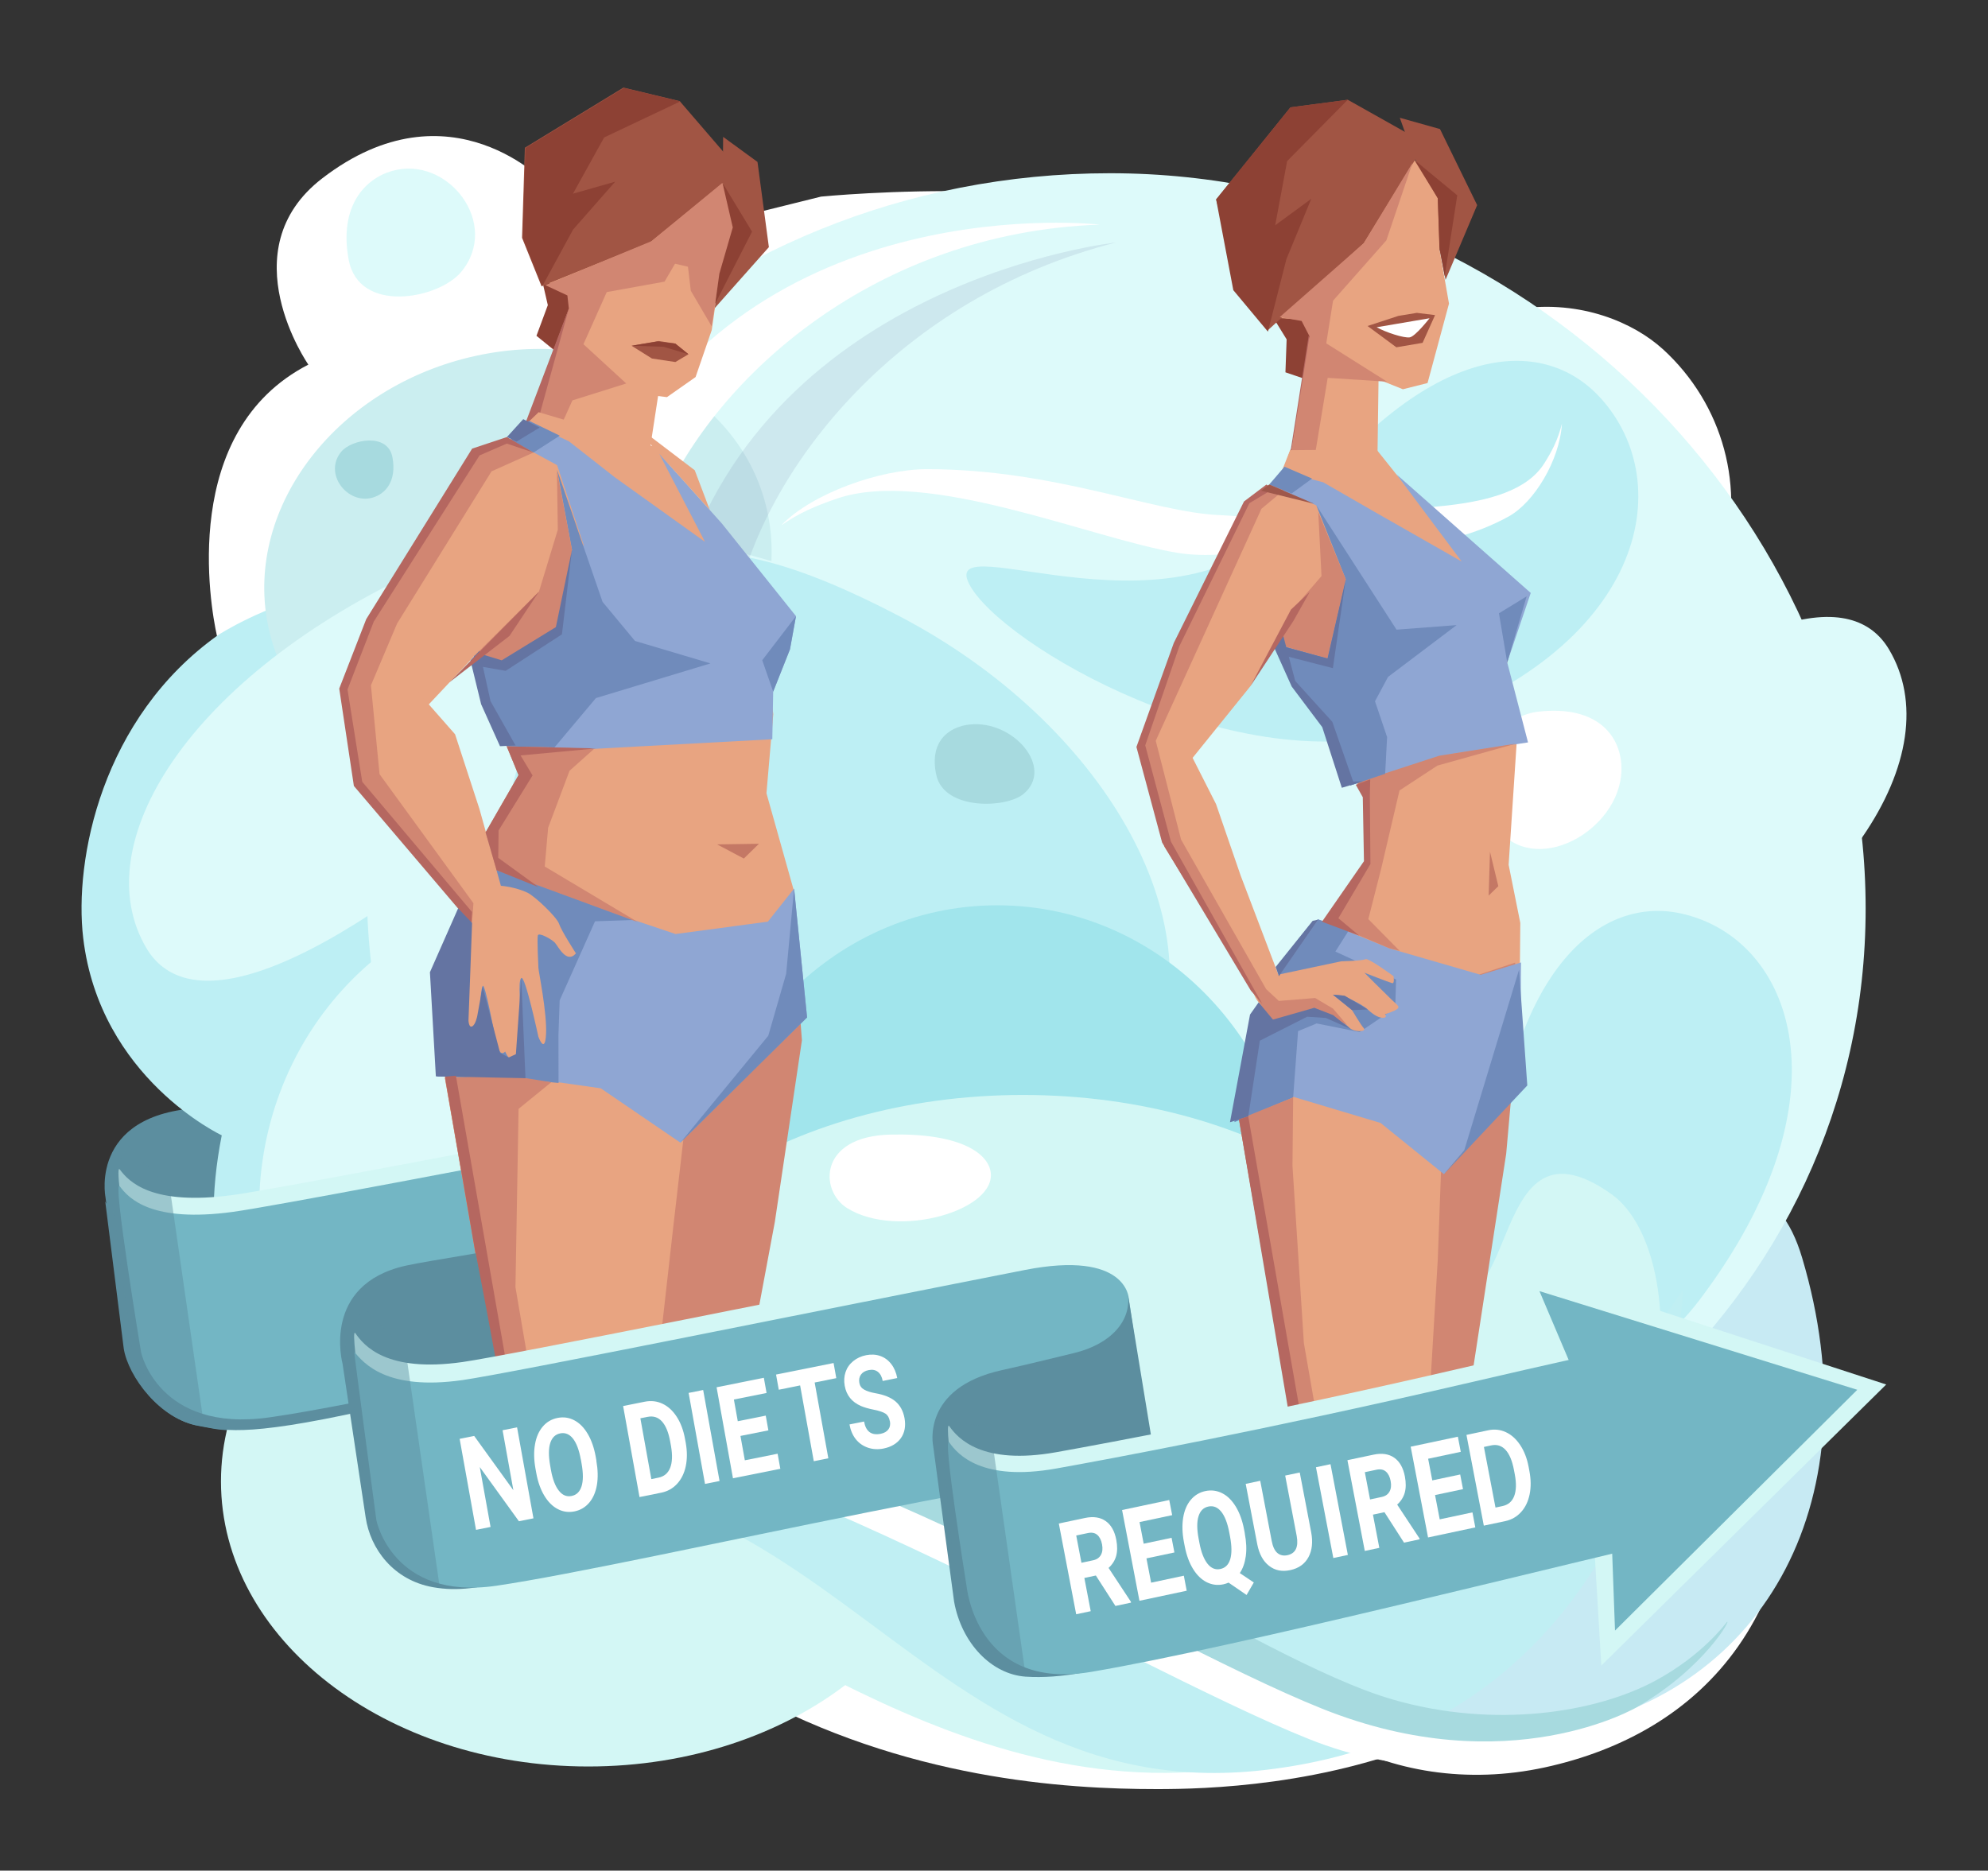 <svg width="390" height="367" viewBox="0 0 390 367" fill="none" xmlns="http://www.w3.org/2000/svg">
<rect x="0" y="0" width="390" height="367" fill="#333333" stroke="none"/>
<g clip-path="url(#clip0_8916_34062)">
<path d="M46.946 222.504C46.946 222.273 42.215 217.294 41.785 217.294C17.25 217.294 20.684 234.807 20.684 234.807L24.433 264.622C25.291 270.134 31.569 278.544 39.086 279.771C43.703 280.526 46.488 282.376 71.635 276.22C71.339 273.766 44.619 264.572 44.275 262.117C41.738 245.53 44.781 234.545 46.937 222.494L46.946 222.504Z" fill="#5C8E9F"/>
<path d="M332.999 99.481C303.102 73.689 224.267 87.299 224.267 87.299C224.267 87.299 245.331 62.936 232.424 47.887C219.517 32.839 161.068 38.573 161.068 38.573L126.411 47.173C126.411 47.173 131.619 72.492 128.223 72.492C124.827 72.492 107.379 36.189 107.379 36.189C107.379 36.189 88.348 15.648 63.211 34.992C44.867 49.105 60.492 71.537 60.492 71.537C35.165 84.563 41.242 118.825 42.558 124.749C64.566 131.026 85.286 142.695 100.186 160.55C126.897 193.745 149.792 234.988 144.068 279.248C143.448 285.173 142.323 290.876 140.758 296.359C206.276 299.487 295.518 298.853 322.801 275.043C386.001 219.869 361.875 124.397 332.999 99.481Z" fill="white"/>
<path d="M103.287 125.695C78.15 101.553 42.835 124.558 42.835 124.558C19.949 140.804 14.493 168.658 16.324 184.038C19.596 211.55 43.502 222.736 43.502 222.736C34.44 268.354 66.607 290.806 66.607 290.806C66.607 290.806 98.822 294.357 140.758 296.359C142.322 290.876 143.448 285.173 144.068 279.248C149.792 234.988 133.794 155.007 103.277 125.695H103.287Z" fill="#BDEFF4"/>
<path d="M166.734 260.709C127.155 262.449 92.402 264.894 66.035 281.059C68.677 289.388 71.215 297.817 73.867 306.207C74.019 306.166 74.163 306.126 74.315 306.096C94.186 301.408 127.956 321.778 146.348 331.888C177.609 349.089 208.87 351 226.986 351C245.102 351 324.385 349.089 332.093 270.748C332.093 270.748 231.975 257.852 166.734 260.719V260.709Z" fill="white"/>
<path d="M351.124 266.443C357.916 316.598 333.457 340.146 303.045 346.745C272.633 353.344 243.718 336.827 238.453 309.848C233.187 282.869 263.179 223.359 293.582 216.761C323.994 210.162 347.423 239.172 351.115 266.443H351.124Z" fill="white"/>
<path d="M326.207 68.499C314.883 58.158 284.653 50.413 259.287 90.498C237.222 125.373 174.996 86.465 184.087 102.64C193.168 118.815 254.412 159.776 292.189 149.073C344.475 134.266 349.865 90.106 326.207 68.489V68.499Z" fill="white"/>
<path d="M353.538 246.767C367.437 293.442 346.793 331.938 305.983 339.502C277.422 344.794 249.576 330.761 245.054 307.585C240.532 284.408 259.888 260.619 288.297 254.462C316.705 248.296 344.446 216.238 353.538 246.767Z" fill="#C7EAF3"/>
<path d="M60.779 214.367C74.171 214.367 85.028 202.918 85.028 188.796C85.028 174.674 74.171 163.226 60.779 163.226C47.386 163.226 36.529 174.674 36.529 188.796C36.529 202.918 47.386 214.367 60.779 214.367Z" fill="#BDEFF4"/>
<path d="M365.996 178.254C365.996 255.438 298.304 313.52 217.771 313.52C137.238 313.52 71.949 250.942 71.949 173.748C71.949 96.554 137.238 33.986 217.771 33.986C298.304 33.986 365.996 101.06 365.996 178.244V178.254Z" fill="#DDFAFA"/>
<path d="M109.797 153.72C136.905 147.837 155.213 124.281 150.689 101.106C146.166 77.93 120.524 63.913 93.416 69.796C66.309 75.679 48.001 99.235 52.525 122.41C57.048 145.585 82.69 159.603 109.797 153.72Z" fill="#CBEEF0"/>
<path d="M28.754 186.06C35.575 197.487 55.799 196.984 104.613 154.736C139.604 124.448 193.025 142.091 187.025 130.161C181.034 118.231 124.436 92.439 82.901 111.542C36.825 132.736 16.668 165.801 28.754 186.06Z" fill="#DDFAFA"/>
<path d="M370.566 127.385C363.755 115.958 343.521 116.461 294.707 158.709C259.716 188.997 206.295 171.354 212.295 183.284C218.286 195.214 274.884 221.005 316.419 201.903C362.505 180.709 382.652 147.644 370.566 127.385Z" fill="#DDFAFA"/>
<path d="M109.726 299.236C142.254 299.236 168.623 271.43 168.623 237.13C168.623 202.831 142.254 175.025 109.726 175.025C77.198 175.025 50.829 202.831 50.829 237.13C50.829 271.43 77.198 299.236 109.726 299.236Z" fill="#DDFAFA"/>
<path d="M76.862 33.553C71.453 35.123 66.512 40.595 68.382 50.865C70.356 61.719 86.011 58.641 90.427 53.4C98.345 43.985 87.88 30.355 76.862 33.553Z" fill="#DDFAFA"/>
<path d="M73.142 97.61C75.603 96.896 77.845 94.411 76.996 89.743C76.099 84.805 68.983 86.203 66.97 88.597C63.373 92.872 68.124 99.068 73.132 97.62L73.142 97.61Z" fill="#A7DADF"/>
<path d="M313.825 77.914C302.625 65.773 280.57 66.799 254.947 99.752C232.653 128.421 184.106 102.589 190.097 114.509C196.088 126.439 243.594 153.931 276.659 142.936C322.41 127.727 329.574 94.964 313.825 77.904V77.914Z" fill="#BDEFF4"/>
<path d="M329.861 179.23C314.149 175.739 296.386 189.551 292.532 231.97C289.184 268.877 235.228 275.969 246.504 282.346C257.789 288.724 311.754 283.624 333.381 255.066C363.316 215.544 351.935 184.139 329.851 179.23H329.861Z" fill="#BDEFF4"/>
<path d="M225.841 208.21C213.02 235.481 170.111 240.601 130.007 219.648C89.893 198.684 94.978 161.093 107.79 133.813C120.611 106.542 136.303 99.913 176.417 120.877C216.531 141.84 238.663 180.94 225.841 208.21Z" fill="#BDEFF4"/>
<path d="M195.62 301.821C228.148 301.821 254.517 274.015 254.517 239.716C254.517 205.416 228.148 177.61 195.62 177.61C163.092 177.61 136.723 205.416 136.723 239.716C136.723 274.015 163.092 301.821 195.62 301.821Z" fill="#A1E5EC"/>
<path opacity="0.21" d="M153.207 236.125C153.207 236.125 186.205 249.966 200.008 254.945C208.155 257.882 230.277 260.689 251.474 260.236C249.938 254.875 248.574 249.493 247.649 244.001C195.286 247.642 153.207 236.135 153.207 236.135V236.125Z" fill="#6474A2"/>
<path opacity="0.14" d="M218.982 47.566C218.982 47.566 151.166 54.849 133.413 113.443C125.333 140.1 139.833 137.796 144.736 117.034C150.794 91.394 176.15 58.48 218.982 47.556V47.566Z" fill="#6474A2"/>
<path d="M115.402 346.564C155.195 346.564 187.454 321.524 187.454 290.635C187.454 259.746 155.195 234.706 115.402 234.706C75.609 234.706 43.35 259.746 43.35 290.635C43.35 321.524 75.609 346.564 115.402 346.564Z" fill="#D3F7F5"/>
<path d="M215.777 44.065C215.777 44.065 147.98 36.239 119.275 92.591C106.215 118.221 120.849 119.127 129.664 98.857C140.548 73.81 171.724 45.634 215.768 44.065H215.777Z" fill="white"/>
<path d="M44.123 262.037C43.722 259.401 43.474 256.917 43.321 254.543C33.982 250.318 25.597 244.413 20.646 235.722L24.271 264.542C25.129 270.054 31.406 278.464 38.923 279.691C43.541 280.445 46.965 282.236 72.054 276.643C71.759 274.188 44.456 264.491 44.113 262.037H44.123Z" fill="#5C8E9F"/>
<path opacity="0.21" d="M309.045 303.068C309.045 303.068 291.483 268.726 277.107 258.838C262.74 248.94 223.571 256.706 190.717 247.009C178.926 243.528 111.3 213.089 66.149 270.054C66.149 270.054 94.682 235.109 159.914 251.545C205.408 263.013 270.229 307.876 309.045 303.078V303.068Z" fill="#6474A2"/>
<path d="M263.58 99.913C257.598 103.203 246.504 101.382 239.12 101.05C226.147 100.477 206.715 92.017 181.797 92.047C172.63 92.057 159.265 96.815 153.274 103.062C156.785 100.608 160.047 99.25 164.082 97.851C181.816 91.705 213.993 105.637 230.897 108.444C242.431 110.355 256.969 105.506 262.111 102.579C262.092 102.388 262.053 102.197 262.168 102.076C262.702 101.422 263.179 100.698 263.58 99.924V99.913Z" fill="white"/>
<path d="M248.66 118.463C250.415 113.785 257.169 112.125 261.271 110.234C268.483 106.915 282.64 108.695 295.986 101.312C300.898 98.596 305.954 90.428 306.412 83.125C305.611 86.344 304.466 88.506 302.93 90.941C296.138 101.624 272.728 98.747 262.426 101.251C255.395 102.961 249.738 111.552 248.288 115.666C248.383 115.827 248.488 115.988 248.479 116.129C248.479 116.863 248.545 117.648 248.669 118.452L248.66 118.463Z" fill="white"/>
<path d="M45.697 234.445C29.727 236.617 25.291 231.829 23.508 229.445C21.943 227.333 27.676 261.997 27.676 261.997C27.676 261.997 31.053 277.82 52.794 274.772C69.946 272.368 108.6 263.475 140.605 256.937C137.715 244.091 134.758 231.256 131.839 218.43C94.301 225.562 53.49 233.378 45.697 234.445Z" fill="#D3F7F5"/>
<path d="M45.697 237.754C29.727 239.927 25.291 235.139 23.508 232.755C21.943 230.642 27.676 265.306 27.676 265.306C27.676 265.306 31.053 281.129 52.794 278.081C69.946 275.677 108.6 266.785 140.605 260.246C137.715 247.401 134.758 234.565 131.839 221.74C94.301 228.872 53.49 236.688 45.697 237.754Z" fill="#73B6C4"/>
<path d="M200.686 326.677C247.233 326.677 284.967 301.637 284.967 270.748C284.967 239.859 247.233 214.819 200.686 214.819C154.138 214.819 116.404 239.859 116.404 270.748C116.404 301.637 154.138 326.677 200.686 326.677Z" fill="#D3F7F5"/>
<path d="M109.159 69.063L105.241 65.881L107.47 59.863L103.483 42.614L113.766 37.357L119.837 43.187L113.79 64.774L109.159 69.063Z" fill="#8D4134"/>
<path d="M111.904 57.517L112.593 65.298L125.92 77.32L130.842 77.912L136.455 73.975L139.635 64.735L141.138 54.262L145.607 42.236L139.054 30.236L123.462 23.549L109.016 30.128L105.981 42.362L106.637 55.04L111.904 57.517Z" fill="#E8A481"/>
<path d="M144.993 33.367L127.586 47.523L106.234 56.153L102.409 46.651L102.965 28.985L122.3 17.186L133.346 19.838L144.993 33.367Z" fill="#A15544"/>
<path d="M141.783 35.811L143.976 44.42L141.143 54.267L140.211 60.449L150.835 48.487L148.604 31.771L141.864 26.852L141.783 35.811Z" fill="#A15544"/>
<path d="M132.09 51.66L134.962 52.327L135.521 57.043L139.606 64.003L141.137 54.264L143.971 44.417L141.723 35.871L135.114 44.382L132.09 51.66Z" fill="#D18672"/>
<path d="M133.46 19.894L122.405 17.243L103.08 29.041L102.513 46.698L106.348 56.209L112.419 45.047L120.682 35.644L112.408 37.996L118.523 26.963L133.46 19.894Z" fill="#8D4134"/>
<path d="M141.725 35.856L143.755 44.614L141.12 53.695L140.307 59.569L147.533 45.446L141.725 35.856Z" fill="#8D4134"/>
<path d="M127.415 88.696L130.458 68.857L112.335 59.218L104.199 83.078L127.415 88.696Z" fill="#E8A481"/>
<path d="M141.725 35.871L127.798 47.319L106.972 55.941L111.308 57.963L111.593 60.527L103.872 81.515L102.372 84.635L108.363 87.256L112.297 78.551L122.852 75.234L114.458 67.53L119.03 57.302L130.368 55.254L141.725 35.871Z" fill="#D18672"/>
<path d="M111.595 60.532L102.375 84.851L104.559 86.077L111.595 60.532Z" fill="#B56760"/>
<path d="M123.899 67.833L129.229 66.902L132.474 67.409L135.057 69.502L132.49 71.025L127.897 70.335L123.899 67.833Z" fill="#A15544"/>
<path d="M123.907 67.828L128.908 67.005L132.482 67.404L135.064 69.497L130.165 68.038L123.907 67.828Z" fill="#8D4134"/>
<path d="M133.715 94.377L128.564 87.677L105.669 80.867L96.177 89.991L88.975 113.338L94.183 132.783L101.729 152.056L95.691 168.674L91.904 179.749L102.588 185.141L106.07 191.015L122.545 207.07L150.963 201.054L155.742 174.75L150.362 155.627L151.697 140.096L149.828 125.882L150.791 114.515L133.715 94.377Z" fill="#E8A481"/>
<path d="M103.284 85.539L93.086 88.909L72.414 122.064L67.444 135.835L77.851 144.848L92.371 129.427L108.216 111.985L110.295 91.514L103.284 85.539Z" fill="#E8A481"/>
<path d="M119.151 180.367L108.457 192.689L105.223 210.333L119.285 297.606L141.092 298.099L152.005 239.726L157.319 204.096L155.63 182.157L142.494 186.694L119.151 180.367Z" fill="#D18672"/>
<path d="M104.689 176.393L90.532 193.896L87.289 211.53L102.514 298.833L125.466 299.356L132.058 240.883L136.513 202.336L149.058 187.489L117.014 183.867L104.689 176.393Z" fill="#E8A481"/>
<path d="M93.347 169.161L110.613 175.88L132.526 183.243L150.632 180.819L155.783 174.331L158.33 199.61L148.981 208.743L133.48 224.174L117.854 213.511L98.908 210.826L85.772 211.178L84.952 191.512L93.347 169.161Z" fill="#8FA6D3"/>
<path d="M100.225 86.324L109.287 91.253L114.467 106.834L109.85 123.472L93.976 132.998L96.686 140.251L99.404 146.427L113.647 147.071L151.509 145.029L151.681 135.694L154.972 127.395L156.155 120.877L141.626 102.72L129.282 88.919L138.297 106.301L120.639 93.657L111.615 86.585L103.955 82.974L100.225 86.324Z" fill="#8FA6D3"/>
<path d="M140.682 165.66L145.919 168.436L148.886 165.539L140.682 165.66Z" fill="#C47865"/>
<path d="M110.623 175.458L94.053 169.352L84.952 191.512L85.772 211.178L101.036 211.63L109.573 212.465L109.554 203.13L109.793 196.26L116.728 180.749L124.264 180.487L110.623 175.458Z" fill="#708BBB"/>
<path d="M67.084 135.533L70.337 153.931L95.531 183.294L100.272 183.566L99.338 177.631L94.062 158.729L89.273 144.053L80.239 133.773L67.084 135.533Z" fill="#E8A481"/>
<path d="M112.989 187.046C112.989 187.046 110.117 182.61 109.678 181.252C109.24 179.904 104.851 175.76 103.478 175.136C100.311 173.687 97.287 173.637 95.369 173.728C93.461 173.818 92.793 177.59 92.65 178.747C92.507 179.904 91.343 199.399 91.42 201.229C91.496 203.05 93.28 201.451 93.805 200.284C94.329 199.117 94.091 194.691 94.692 193.444C95.121 192.548 97.201 203.815 97.201 203.815C97.201 203.815 97.83 207.728 99.109 206.299C99.109 206.299 99.671 207.788 100.244 207.587C101.713 207.074 101.722 205.585 102.009 201.259C102.266 197.387 101.522 192.609 102.257 191.884C102.991 191.16 105.615 203.382 105.615 203.382C105.615 203.382 106.912 206.983 107.122 202.859C107.332 198.735 105.653 190.587 105.624 189.903C105.595 189.219 105.347 184.219 105.51 183.525C105.672 182.831 108.257 184.29 108.867 184.954C109.468 185.607 111.157 189.188 112.979 187.046H112.989Z" fill="#E8A481"/>
<path d="M109.812 85.469L104.651 88.788L100.225 86.324L103.754 82.541L109.812 85.469Z" fill="#708BBB"/>
<path d="M109.268 92.118L118.207 118.081L124.57 125.746L139.375 130.152L116.909 136.952L108.772 146.639L99.404 146.427L95.493 138.823L92.946 128.673L109.449 123.251L112.206 107.86L109.268 92.118Z" fill="#708BBB"/>
<path d="M100.225 86.324L93.089 88.909L72.417 122.064L67.084 135.533L70.337 153.931L92.603 181.081L92.879 177.198L74.458 151.879L72.77 134.447L77.902 122.325L96.428 92.47L104.651 88.788L100.225 86.324Z" fill="#D18672"/>
<path d="M93.051 128.683L105.729 116.079L109.43 103.927L109.259 92.329L112.206 107.86L109.449 123.251L98.622 130.091L93.051 128.683Z" fill="#D18672"/>
<path d="M116.499 146.96L108.772 146.638L99.404 146.427L101.732 152.06L95.264 163.296L97.42 170.72L125.18 180.93L106.864 169.996L107.532 162.391L111.729 151.215L116.499 146.96Z" fill="#D18672"/>
<path d="M108.142 212.325L98.908 210.826L87.289 211.53L102.514 298.833L108.887 298.008L101.121 252.531L101.732 217.545L108.142 212.325Z" fill="#D18672"/>
<path d="M133.479 224.174L158.33 199.61L155.783 174.331L154.228 191.039L150.717 203.201L133.479 224.174Z" fill="#708BBB"/>
<path d="M94.052 127.697L96.228 137.555L101.14 146.256L98.088 146.397L94.386 138.159L92.288 129.558L94.052 127.697Z" fill="#6474A2"/>
<path d="M93.871 128.16L98.422 129.548L109.049 123.03L112.206 107.86L110.241 124.448L99.194 131.61L94.224 130.745" fill="#6474A2"/>
<path d="M105.729 116.079L88.157 133.863L99.948 124.76L105.729 116.079Z" fill="#B56760"/>
<path d="M104.651 88.788L99.452 85.74L92.622 88.014L71.844 121.47L66.55 135.09L69.421 154.193L92.44 181.262L92.603 178.928L71.062 153.378L68.172 135.272L73.333 121.933L94.081 89.341L99.423 87.028L104.651 88.788Z" fill="#B56760"/>
<path d="M102.648 82.23L99.452 85.74L101.331 86.636L105.872 83.879L102.648 82.23Z" fill="#6474A2"/>
<path d="M149.535 129.528L156.155 120.877L154.972 127.395L151.681 135.694L149.535 129.528Z" fill="#708BBB"/>
<path d="M99.404 146.427L101.732 152.06L95.264 163.296L97.42 170.72L105.662 174.049L97.744 168.296L97.811 162.924L104.479 152.131L102.123 148.207L116.947 146.829L99.404 146.427Z" fill="#B56760"/>
<path d="M89.893 178.214L92.612 181.081L92.183 192.81L91.906 200.183C91.906 200.183 91.954 201.692 92.622 201.37C93.289 201.048 93.623 199.348 93.623 199.348L94.682 193.524L98.107 206.561L99.795 207.466L101.207 206.812L102.257 191.884L103.087 211.53L85.505 211.168L84.341 190.738L89.874 178.204L89.893 178.214Z" fill="#6474A2"/>
<path d="M87.299 211.228L102.991 302.173L105.433 302.233L89.435 211.047L87.299 211.228Z" fill="#B56760"/>
<path d="M123.358 82.421L136.294 92.259L139.251 100.055L123.358 82.421Z" fill="#E8A481"/>
<path d="M316.152 234.294C289.976 215.694 299.468 269.068 278.004 250.016C270.954 243.749 240.895 247.099 216.349 264.773C183.4 288.513 192.348 278.494 142.723 279.097C113.103 279.459 91.42 292.959 78.656 303.913C79.581 305.935 80.535 307.947 81.518 309.929C92.555 306.187 108.209 303.772 125.304 310.14C155.84 321.517 208.165 367.809 270.878 337.933C333.6 308.058 332.904 246.184 316.143 234.284L316.152 234.294Z" fill="#D3F7F5"/>
<path d="M318.07 149.988C317.679 144.083 313.1 138.38 301.891 139.607C290.052 140.905 289.632 157.894 294.106 163.015C302.139 172.199 318.861 162.029 318.07 149.988Z" fill="white"/>
<path d="M194.323 229.797C193.645 226.055 187.969 222.273 174.652 222.595C160.581 222.937 160.705 233.63 166.229 237.04C176.131 243.156 195.706 237.422 194.323 229.797Z" fill="white"/>
<path d="M256.849 74.631L252.173 73.045L252.408 66.579L243.293 51.787L251.362 43.121L258.909 46.432L259.896 68.924L256.849 74.631Z" fill="#8D4134"/>
<path d="M255.857 62.762L258.917 69.841L275.218 76.367L280.052 75.149L284.26 59.569L282.433 49.174L282.913 36.244L273.009 27.307L256.226 26.626L244.633 38.022L245.563 50.634L250.119 62.336L255.857 62.762Z" fill="#E8A481"/>
<path d="M279.597 28.114L267.552 47.712L248.769 64.746L242.948 55.903L238.579 39.125L253.159 21.057L264.402 19.573L279.597 28.114Z" fill="#A15544"/>
<path d="M277.352 30.78L282.056 38.888L282.437 49.173L283.587 54.894L289.784 40.245L282.493 25.317L274.609 23.105L277.352 30.78Z" fill="#A15544"/>
<path d="M264.402 19.573L253.159 21.057L238.579 39.125L241.948 56.927L248.738 65.066L252.364 50.834L257.242 39.009L250.162 44.203L252.508 31.606L264.402 19.573Z" fill="#8D4134"/>
<path d="M277.445 31.355L282.061 38.889L282.375 48.379L283.41 54.2L285.883 38.32L277.445 31.355Z" fill="#8D4134"/>
<path d="M256.744 65.809L253.271 87.939L251.946 91.711L253.047 92.505L255.206 89.228L257.456 68.445L256.744 65.809Z" fill="#B56760"/>
<path d="M270.221 90.09L270.448 73.75L257.596 63.293L253.346 88.581L270.221 90.09Z" fill="#E8A481"/>
<path d="M277.122 31.918L267.545 47.714L251.05 62.21L255.347 62.971L256.887 65.961L253.337 88.578L251.461 92.6L257.09 94.542L260.464 74.131L272.113 74.879L260.182 67.362L261.513 58.992L271.969 47.163L277.122 31.918Z" fill="#D18672"/>
<path d="M268.283 63.957L274.322 61.977L277.955 61.38L281.526 61.818L279.08 67.26L273.935 68.134L268.283 63.957Z" fill="#A15544"/>
<path d="M270.082 64.2L280.441 62.438C280.441 62.438 277.671 65.999 276.56 66.184C275.449 66.369 271.881 65.214 270.081 64.21L270.082 64.2Z" fill="white"/>
<path d="M279.991 100.645L270.032 88.182L253.089 88.313L248.987 98.704L248.186 116.539L254.387 132.734L261.255 140.751L267.685 156.504L267.923 169.168L257.382 184.519L254.11 192.636L257.611 198.36L273.714 213.71L298.021 205.552L298.249 181.068L295.96 169.661L297.544 145.58L295.245 131.457L299.499 116.992L279.991 100.645Z" fill="#E8A481"/>
<path d="M250.911 93.948L244.615 98.364L228.665 131.549L223.084 146.688L232.08 151.014L245.292 134.638L256.654 115.294L258.638 98.505L250.911 93.948Z" fill="#E8A481"/>
<path d="M223.237 146.316L228.436 166.092L246.38 194.741L251.026 195.103L251.217 192.347L243.385 171.766L238.558 157.753L232.061 144.938L223.237 146.316Z" fill="#E8A481"/>
<path d="M265.478 187.257L256.225 200.002L253.935 217.766L269.933 304.386L283.546 303.893L295.48 226.357L297.235 206.571V188.856L285.855 192.629L265.478 187.257Z" fill="#D18672"/>
<path d="M256.549 183.787L245.178 201.843L243.06 219.597L258.104 306.247L278.566 305.824L282.058 247.139L283.479 208.462L293.582 193.122L267.272 190.758L256.549 183.787Z" fill="#E8A481"/>
<path d="M258.524 180.316L272.671 186.09L290.491 191.25L298.39 188.826L298.18 212.988L283.269 230.36L270.839 220.311L253.735 215.191L243.661 218.943L245.264 199.268L258.524 180.316Z" fill="#8FA6D3"/>
<path d="M258.61 180.417L245.35 199.368L242.164 220.15L253.687 215.302L254.651 202.295L258.295 200.787L266.737 202.476L273.711 197.749L273.882 192.166L261.968 186.684L264.734 182.328L258.61 180.417Z" fill="#708BBB"/>
<path d="M245.741 192.277L263.122 188.595C263.122 188.595 267.3 188.504 267.863 188.183C268.426 187.861 273.367 191.502 273.367 191.502C273.367 191.502 273.654 193.021 273.1 192.88C272.556 192.749 267.663 190.838 267.663 190.838C267.663 190.838 271.498 194.681 272.89 196.009C274.274 197.336 274.607 197.457 274.15 197.91C273.692 198.362 271.698 198.986 271.698 198.986C271.698 198.986 272.232 199.58 271.459 199.67C270.687 199.761 269.599 199.258 268.321 198.051C267.043 196.843 263.351 195.325 263.351 195.325L261.491 195.143L265.24 198.171C265.24 198.171 266.909 201.008 267.548 201.732C268.187 202.456 265.545 202.587 264.591 201.511C263.637 200.435 257.808 196.984 257.808 196.984C257.808 196.984 252.314 200.384 250.587 199.398C248.86 198.413 245.178 196.662 245.75 192.277H245.741Z" fill="#E8A481"/>
<path d="M249.003 95.055L258.247 99.159L264.171 113.855L259.926 130.684L251.827 126.771L254.46 134.024L261.128 142.574L264.915 154.092L284.958 147.885L299.763 145.652L295.68 129.95L300.297 116.33L273.94 93.043L286.751 110.164L269.666 100.426L259.583 94.622L251.608 92.5L249.003 95.055Z" fill="#8FA6D3"/>
<path d="M292.303 167.098L293.935 173.858L292.036 175.709L292.303 167.098Z" fill="#C47865"/>
<path d="M297.455 145.874L282.363 148.258L266.174 153.529L267.682 156.506L267.92 169.171L259.955 180.708L272.547 186.04L274.588 186.563L268.435 180.316L270.963 170.398L274.55 155.078L281.991 150.199L297.455 145.874Z" fill="#D18672"/>
<path d="M243.06 219.597L259.287 313.127L264.295 312.453L255.786 263.455L253.554 228.721L253.687 215.302L243.06 219.597Z" fill="#D18672"/>
<path d="M251.875 96.141L247.467 99.813L226.729 145.33L231.699 164.714L248.393 194.057L250.883 196.371L257.999 195.797L261.5 197.869L264.276 201.108L257.837 197.739L253.592 199.328C253.592 199.328 251.169 200.455 249.738 200.052C248.307 199.65 245.55 193.695 245.55 193.695L228.446 166.113L223.247 146.336L230.859 126.148L244.625 98.384L249.013 95.075L251.884 96.161L251.875 96.141Z" fill="#D18672"/>
<path d="M257.398 93.888L253.382 96.825L249.003 95.055L251.989 91.564L257.398 93.888Z" fill="#708BBB"/>
<path d="M258.247 99.159L273.968 123.532L285.759 122.637L272.308 132.797L269.742 137.575L272.118 144.606L271.736 151.809L264.915 154.092L260.861 141.83L253.802 134.245L251.827 126.771L260.432 129.175L264.009 113.644L258.247 99.159Z" fill="#708BBB"/>
<path d="M251.169 123.784L254.594 118.412L259.249 113.02L258.61 100.447L264.009 113.644L260.432 129.175L251.827 126.771L251.169 123.784Z" fill="#D18672"/>
<path d="M298.008 190.234L287.257 225.663L283.269 230.36L299.62 212.958L298.008 190.234Z" fill="#708BBB"/>
<path d="M248.431 95.065L244.043 98.385L230.268 126.148L222.941 146.548L227.978 165.288L245.378 194.329L247.63 196.964L229.705 165.107L224.668 146.226L231.365 126.771L245.102 98.716L249.805 95.9L248.431 95.065Z" fill="#B56760"/>
<path d="M265.974 153.961L267.348 156.406L267.577 168.959L259.344 180.829L266.661 183.575L262.559 180.145L268.846 169.513L268.731 156.054L268.807 152.905L265.974 153.961Z" fill="#B56760"/>
<path d="M251.465 123.673L254.097 133.601L261.367 141.609L265.459 153.327L267.386 153.297L263.236 154.555L259.392 142.655L253.401 134.688L249.862 126.812L251.465 123.673Z" fill="#6474A2"/>
<path d="M258.61 180.417L250.892 191.522L250.253 189.711L257.513 180.658L258.61 180.417Z" fill="#6474A2"/>
<path d="M246.914 196.652L249.728 200.032L257.827 197.719L261.519 199.147L264.934 201.863L260.107 199.71L256.435 199.469L247.153 204.167L244.882 219.024L241.295 220.171L245.226 199.046L246.914 196.652Z" fill="#6474A2"/>
<path d="M261.491 195.143L265.24 198.171L268.321 198.05L263.79 195.344L261.491 195.143Z" fill="#6474A2"/>
<path d="M243.06 219.597L256.206 297.153L258.543 297.002L244.882 219.024L243.06 219.597Z" fill="#B56760"/>
<path d="M250.806 126.58L260.432 129.175L264.009 113.644L261.481 131.087L251.865 128.602L250.806 126.58Z" fill="#6474A2"/>
<path d="M256.931 116.149L253.258 119.589L245.292 134.638L253.706 121.873L256.931 116.149Z" fill="#B56760"/>
<path d="M249.003 95.055L257.827 98.847L247.401 96.272L249.003 95.055Z" fill="#9F584B"/>
<path d="M299.496 116.994L295.68 129.95L294.059 120.323L299.496 116.994Z" fill="#708BBB"/>
<path d="M285.196 300.624C263.513 313.882 215.663 311.598 187.025 299.708C158.387 287.818 128.528 277.156 107.265 277.759C92.536 278.182 80.277 282.96 71.11 288.251C72.083 290.434 73.113 292.596 74.182 294.719C159.293 269.692 175.034 355.718 248.145 347.248C327.085 338.104 330.185 253.064 330.185 253.064C330.185 253.064 306.87 287.366 285.187 300.624H285.196Z" fill="#C0EFF3"/>
<path d="M330.357 327.13C327.895 328.92 322.83 332.451 319.033 334.292C321.59 333.326 323.822 332.169 325.587 330.791C327.819 329.051 329.355 327.884 330.347 327.13H330.357Z" fill="white"/>
<path d="M269.151 334.091C241.877 326.275 190.698 288.261 138.669 275.627C115.545 270.014 93.68 275.285 76.605 283.071C77.912 283.875 79.219 284.69 80.525 285.535C86.64 283.02 93.833 281.039 102.257 280.153C137.524 276.432 220.633 326.737 256.759 341.172C292.876 355.607 316.581 335.288 316.581 335.288C317.287 335.086 318.127 334.734 319.043 334.292C306.422 339.03 285.53 338.778 269.16 334.091H269.151Z" fill="white"/>
<path d="M330.357 327.13C332.074 325.882 332.513 325.5 330.357 327.13V327.13Z" fill="white"/>
<path d="M338.732 318.277C338.57 318.448 334.058 324.695 324.776 329.715C313.1 336.022 293.21 339.19 273.272 333.437C245.655 325.47 193.731 287.124 141.063 274.208C112.922 267.308 90.18 273.856 74.897 282.034C75.842 282.598 76.776 283.171 77.711 283.754C85.81 280.304 95.216 277.628 105.328 277.045C151.214 274.42 222.808 320.591 259.401 335.237C295.995 349.883 321.227 334.865 321.227 334.865C334.764 326.969 339.915 317.04 338.723 318.277H338.732Z" fill="#A7DADF"/>
<path d="M190.259 142.132C186.071 142.584 182.236 145.512 183.686 152.07C185.222 159.001 197.356 158.599 200.781 155.772C206.915 150.692 198.806 141.216 190.268 142.142L190.259 142.132Z" fill="#A7DADF"/>
<path d="M93.328 245.892C87.241 246.918 81.708 247.833 79.61 248.306C62.973 252.018 67.199 267.529 67.199 267.529L71.73 297.666C72.627 303.823 77.148 310.019 84.971 311.397C89.779 312.242 94.062 311.578 101.465 309.737C101.16 306.991 103.468 304.959 103.115 302.213C100.482 283.674 96.38 261.564 93.328 245.902V245.892Z" fill="#5C8E9F"/>
<path d="M73.838 294.699C73.838 294.699 76.996 310.532 97.363 307.555C126.105 303.35 219.364 278.614 226.013 283.453L221.444 251.193C221.444 251.193 221.138 241.667 201.019 245.62C161.678 253.346 100.186 265.869 90.723 267.217C75.765 269.34 71.377 263.958 69.717 261.564C68.248 259.452 73.848 294.699 73.848 294.699H73.838Z" fill="#D3F7F5"/>
<path d="M73.838 298.25C73.838 298.25 76.996 314.083 97.363 311.105C126.105 306.901 219.86 284.227 226.509 289.066L221.434 254.734C221.434 254.734 221.129 245.208 201.01 249.161C161.669 256.886 100.177 269.41 90.714 270.758C75.756 272.881 71.368 267.408 69.498 265.226C69.393 265.105 73.838 298.25 73.838 298.25Z" fill="#73B6C4"/>
<path d="M226.605 286.531C226.605 286.531 238.882 318.851 225.536 324.243C216.54 327.874 207.964 329.383 201.239 328.94C194.513 328.498 188.628 322.372 187.168 314.194L183.066 283.684C183.066 283.684 180.595 272.327 196.536 268.807C201.945 267.61 205.808 266.624 210.673 265.457C217.857 263.737 222.15 259.13 221.224 253.627C220.795 251.092 226.614 286.531 226.614 286.531H226.605Z" fill="#5C8E9F"/>
<path d="M104.651 297.878L101.799 298.451L94.119 287.819L96.237 299.568L93.385 300.141L90.17 282.286L93.022 281.713L100.711 292.365L98.593 280.596L101.436 280.023L104.651 297.878Z" fill="white"/>
<path d="M116.986 286.571C117.3 288.332 117.339 289.921 117.1 291.339C116.852 292.758 116.346 293.924 115.583 294.82C114.82 295.715 113.847 296.288 112.693 296.52C111.539 296.751 110.451 296.6 109.43 296.067C108.4 295.534 107.522 294.659 106.788 293.442C106.053 292.224 105.529 290.756 105.214 289.036L105.052 288.151C104.737 286.39 104.699 284.801 104.956 283.362C105.204 281.924 105.719 280.767 106.483 279.872C107.246 278.977 108.209 278.413 109.373 278.182C110.537 277.951 111.615 278.101 112.645 278.635C113.675 279.168 114.553 280.053 115.288 281.29C116.022 282.527 116.547 284.026 116.862 285.767L117.005 286.561L116.986 286.571ZM113.942 286.34C113.609 284.469 113.084 283.101 112.397 282.226C111.701 281.361 110.871 281.019 109.907 281.21C108.944 281.401 108.295 282.035 107.952 283.091C107.608 284.157 107.599 285.616 107.923 287.477L108.076 288.352C108.4 290.172 108.915 291.54 109.621 292.436C110.327 293.341 111.166 293.693 112.14 293.492C113.113 293.291 113.742 292.667 114.086 291.601C114.429 290.525 114.429 289.066 114.105 287.205L113.952 286.33L113.942 286.34Z" fill="white"/>
<path d="M125.457 293.703L122.242 275.848L126.506 274.993C127.727 274.752 128.881 274.882 129.969 275.395C131.056 275.908 131.991 276.764 132.764 277.961C133.537 279.158 134.071 280.586 134.376 282.246L134.529 283.071C134.825 284.73 134.825 286.259 134.529 287.658C134.233 289.056 133.661 290.203 132.831 291.108C131.991 292.013 130.971 292.587 129.759 292.838L125.466 293.703H125.457ZM125.628 278.262L127.775 290.182L129.158 289.901C130.274 289.679 131.047 289.036 131.467 287.979C131.886 286.923 131.944 285.515 131.648 283.765L131.476 282.819C131.152 281.008 130.608 279.691 129.854 278.866C129.101 278.041 128.166 277.749 127.04 277.971L125.628 278.252V278.262Z" fill="white"/>
<path d="M141.159 290.555L138.306 291.128L135.092 273.273L137.944 272.7L141.159 290.555Z" fill="white"/>
<path d="M150.746 280.616L145.261 281.713L146.119 286.491L152.549 285.203L153.083 288.161L143.792 290.022L140.577 272.167L149.849 270.306L150.383 273.283L143.973 274.571L144.736 278.826L150.221 277.729L150.736 280.606L150.746 280.616Z" fill="white"/>
<path d="M164.063 270.376L159.818 271.231L162.499 286.098L159.646 286.672L156.966 271.804L152.778 272.649L152.244 269.672L163.529 267.408L164.063 270.386V270.376Z" fill="white"/>
<path d="M174.566 278.826C174.442 278.132 174.156 277.639 173.708 277.337C173.259 277.045 172.506 276.784 171.437 276.572C170.369 276.361 169.52 276.11 168.871 275.828C167.097 275.043 166.047 273.736 165.714 271.875C165.542 270.909 165.599 270.004 165.885 269.169C166.171 268.324 166.668 267.62 167.383 267.036C168.098 266.453 168.947 266.061 169.93 265.869C170.913 265.678 171.848 265.729 172.697 266.03C173.555 266.332 174.271 266.865 174.852 267.62C175.434 268.374 175.816 269.29 176.016 270.356L173.164 270.929C173.021 270.114 172.706 269.521 172.22 269.139C171.733 268.756 171.132 268.656 170.417 268.797C169.701 268.937 169.215 269.239 168.89 269.692C168.575 270.145 168.471 270.688 168.585 271.311C168.69 271.895 169.005 272.337 169.529 272.629C170.054 272.931 170.789 273.162 171.733 273.333C173.469 273.635 174.795 274.178 175.701 274.963C176.608 275.748 177.19 276.834 177.447 278.222C177.724 279.771 177.485 281.069 176.741 282.135C175.988 283.191 174.852 283.875 173.317 284.187C172.248 284.398 171.237 284.348 170.264 284.016C169.3 283.684 168.509 283.131 167.889 282.356C167.269 281.572 166.858 280.606 166.648 279.459L169.51 278.886C169.863 280.858 170.96 281.662 172.782 281.29C173.46 281.149 173.956 280.868 174.28 280.435C174.595 280.003 174.7 279.469 174.585 278.836L174.566 278.826Z" fill="white"/>
<path d="M189.601 307.796C189.601 307.796 191.327 328.659 214.108 324.796C242.955 319.907 307.061 303.581 335.012 297.184L328.611 259.2C328.611 259.2 323.097 259.965 287.104 268.324C247.744 277.468 216.636 283.221 207.172 284.911C192.663 287.497 187.922 282.205 186.243 279.811C184.764 277.699 189.591 307.796 189.591 307.796H189.601Z" fill="#D3F7F5"/>
<path d="M311.678 285.113L296.921 247.813L370.032 271.623L314.139 326.768L311.678 285.113Z" fill="#D3F7F5"/>
<path d="M189.601 310.995C189.601 310.995 191.327 331.857 214.108 327.995C242.955 323.106 307.061 306.78 335.012 300.382L328.611 262.399C328.611 262.399 323.097 263.163 287.104 271.523C247.744 280.666 216.636 286.42 207.172 288.11C192.663 290.695 187.922 285.404 186.243 283.01C184.764 280.898 189.591 310.995 189.591 310.995H189.601Z" fill="#73B6C4"/>
<path d="M214.995 309.094L212.725 309.576L213.974 316.095L211.122 316.698L207.716 298.894L212.858 297.807C214.489 297.465 215.844 297.666 216.903 298.411C217.971 299.155 218.668 300.392 218.992 302.103C219.221 303.32 219.211 304.376 218.963 305.271C218.706 306.166 218.21 306.951 217.475 307.605L221.854 314.244L221.882 314.415L218.82 315.069L214.985 309.104L214.995 309.094ZM212.152 306.599L214.451 306.106C215.167 305.955 215.672 305.603 215.977 305.05C216.283 304.497 216.35 303.813 216.197 302.988C216.044 302.163 215.729 301.529 215.262 301.127C214.795 300.724 214.184 300.604 213.421 300.765L211.131 301.247L212.152 306.589V306.599Z" fill="white"/>
<path d="M230.382 304.577L224.907 305.734L225.822 310.502L232.242 309.134L232.805 312.081L223.533 314.053L220.127 296.248L229.381 294.287L229.953 297.254L223.552 298.612L224.363 302.857L229.838 301.7L230.392 304.577H230.382Z" fill="white"/>
<path d="M244.195 300.835C244.51 302.495 244.577 303.984 244.396 305.301C244.215 306.619 243.823 307.726 243.222 308.621L245.97 310.462L244.548 312.916L241.019 310.492C240.694 310.633 240.351 310.743 239.998 310.824C238.853 311.065 237.766 310.924 236.726 310.411C235.696 309.888 234.799 309.023 234.055 307.816C233.311 306.609 232.767 305.14 232.433 303.43L232.261 302.545C231.928 300.795 231.88 299.195 232.109 297.757C232.347 296.319 232.843 295.152 233.607 294.246C234.37 293.341 235.324 292.768 236.478 292.526C237.632 292.285 238.72 292.426 239.76 292.949C240.799 293.472 241.677 294.347 242.431 295.574C243.175 296.801 243.718 298.29 244.052 300.03L244.205 300.825L244.195 300.835ZM241.152 300.644C240.799 298.773 240.265 297.415 239.559 296.55C238.853 295.695 238.023 295.363 237.06 295.564C236.096 295.765 235.457 296.399 235.123 297.475C234.789 298.542 234.789 300 235.142 301.861L235.305 302.726C235.648 304.547 236.182 305.895 236.888 306.79C237.604 307.685 238.443 308.027 239.416 307.816C240.389 307.605 241.019 306.971 241.343 305.895C241.667 304.819 241.658 303.36 241.315 301.499L241.152 300.634V300.644Z" fill="white"/>
<path d="M254.975 288.855L257.217 300.584C257.589 302.535 257.408 304.175 256.683 305.513C255.948 306.851 254.765 307.685 253.124 308.038C251.484 308.39 250.12 308.098 248.965 307.203C247.801 306.307 247.029 304.889 246.647 302.978L244.377 291.118L247.229 290.514L249.471 302.274C249.69 303.441 250.072 304.245 250.606 304.688C251.14 305.13 251.789 305.271 252.562 305.11C254.164 304.768 254.775 303.511 254.384 301.338L252.123 289.488L254.985 288.885L254.975 288.855Z" fill="white"/>
<path d="M264.419 305.06L261.567 305.664L258.161 287.859L261.014 287.255L264.419 305.06Z" fill="white"/>
<path d="M271.612 296.671L269.342 297.153L270.591 303.672L267.739 304.275L264.333 286.471L269.475 285.384C271.106 285.042 272.461 285.243 273.52 285.988C274.588 286.732 275.285 287.969 275.609 289.679C275.838 290.897 275.829 291.953 275.581 292.848C275.323 293.743 274.827 294.528 274.092 295.182L278.471 301.821L278.5 301.992L275.437 302.646L271.603 296.681L271.612 296.671ZM268.769 294.176L271.068 293.683C271.784 293.532 272.289 293.18 272.595 292.627C272.9 292.074 272.967 291.389 272.814 290.565C272.661 289.74 272.347 289.106 271.879 288.704C271.412 288.301 270.801 288.181 270.038 288.342L267.749 288.824L268.769 294.166V294.176Z" fill="white"/>
<path d="M286.999 292.154L281.524 293.311L282.439 298.079L288.86 296.711L289.422 299.658L280.15 301.63L276.744 283.825L285.998 281.864L286.57 284.831L280.169 286.189L280.98 290.434L286.456 289.277L287.009 292.154H286.999Z" fill="white"/>
<path d="M291.092 299.316L287.686 281.511L291.941 280.606C293.152 280.345 294.316 280.465 295.404 280.968C296.501 281.471 297.436 282.316 298.227 283.503C299.019 284.69 299.563 286.109 299.878 287.768L300.03 288.583C300.345 290.243 300.364 291.762 300.078 293.17C299.792 294.568 299.239 295.725 298.409 296.64C297.579 297.556 296.568 298.139 295.356 298.411L291.073 299.316H291.092ZM291.111 283.875L293.381 295.765L294.755 295.474C295.871 295.232 296.634 294.588 297.045 293.522C297.455 292.456 297.502 291.058 297.178 289.307L296.997 288.362C296.653 286.551 296.1 285.243 295.337 284.429C294.574 283.614 293.639 283.332 292.513 283.574L291.111 283.875Z" fill="white"/>
<path d="M315.561 285.243L302.005 253.305L364.356 272.659L316.83 319.897L315.561 285.243Z" fill="#73B6C4"/>
<path opacity="0.46" d="M194.285 280.143L201.239 328.94L191.928 322.04L186.872 305L184.516 279.791L186.872 278.725L194.285 280.143Z" fill="#5C8E9F"/>
<path opacity="0.46" d="M79.581 264.994L86.201 310.955L77.139 307.595L72.312 297.415L67.599 262.741L71.415 256.464L79.581 264.994Z" fill="#5C8E9F"/>
<path opacity="0.46" d="M33.343 233.278L39.963 279.238L30.109 273.152L26.074 265.698L21.361 231.024L25.177 224.748L33.343 233.278Z" fill="#5C8E9F"/>
</g>
<defs>
<clipPath id="clip0_8916_34062">
<rect width="358" height="335" fill="white" transform="translate(16 16)"/>
</clipPath>
</defs>
</svg>
